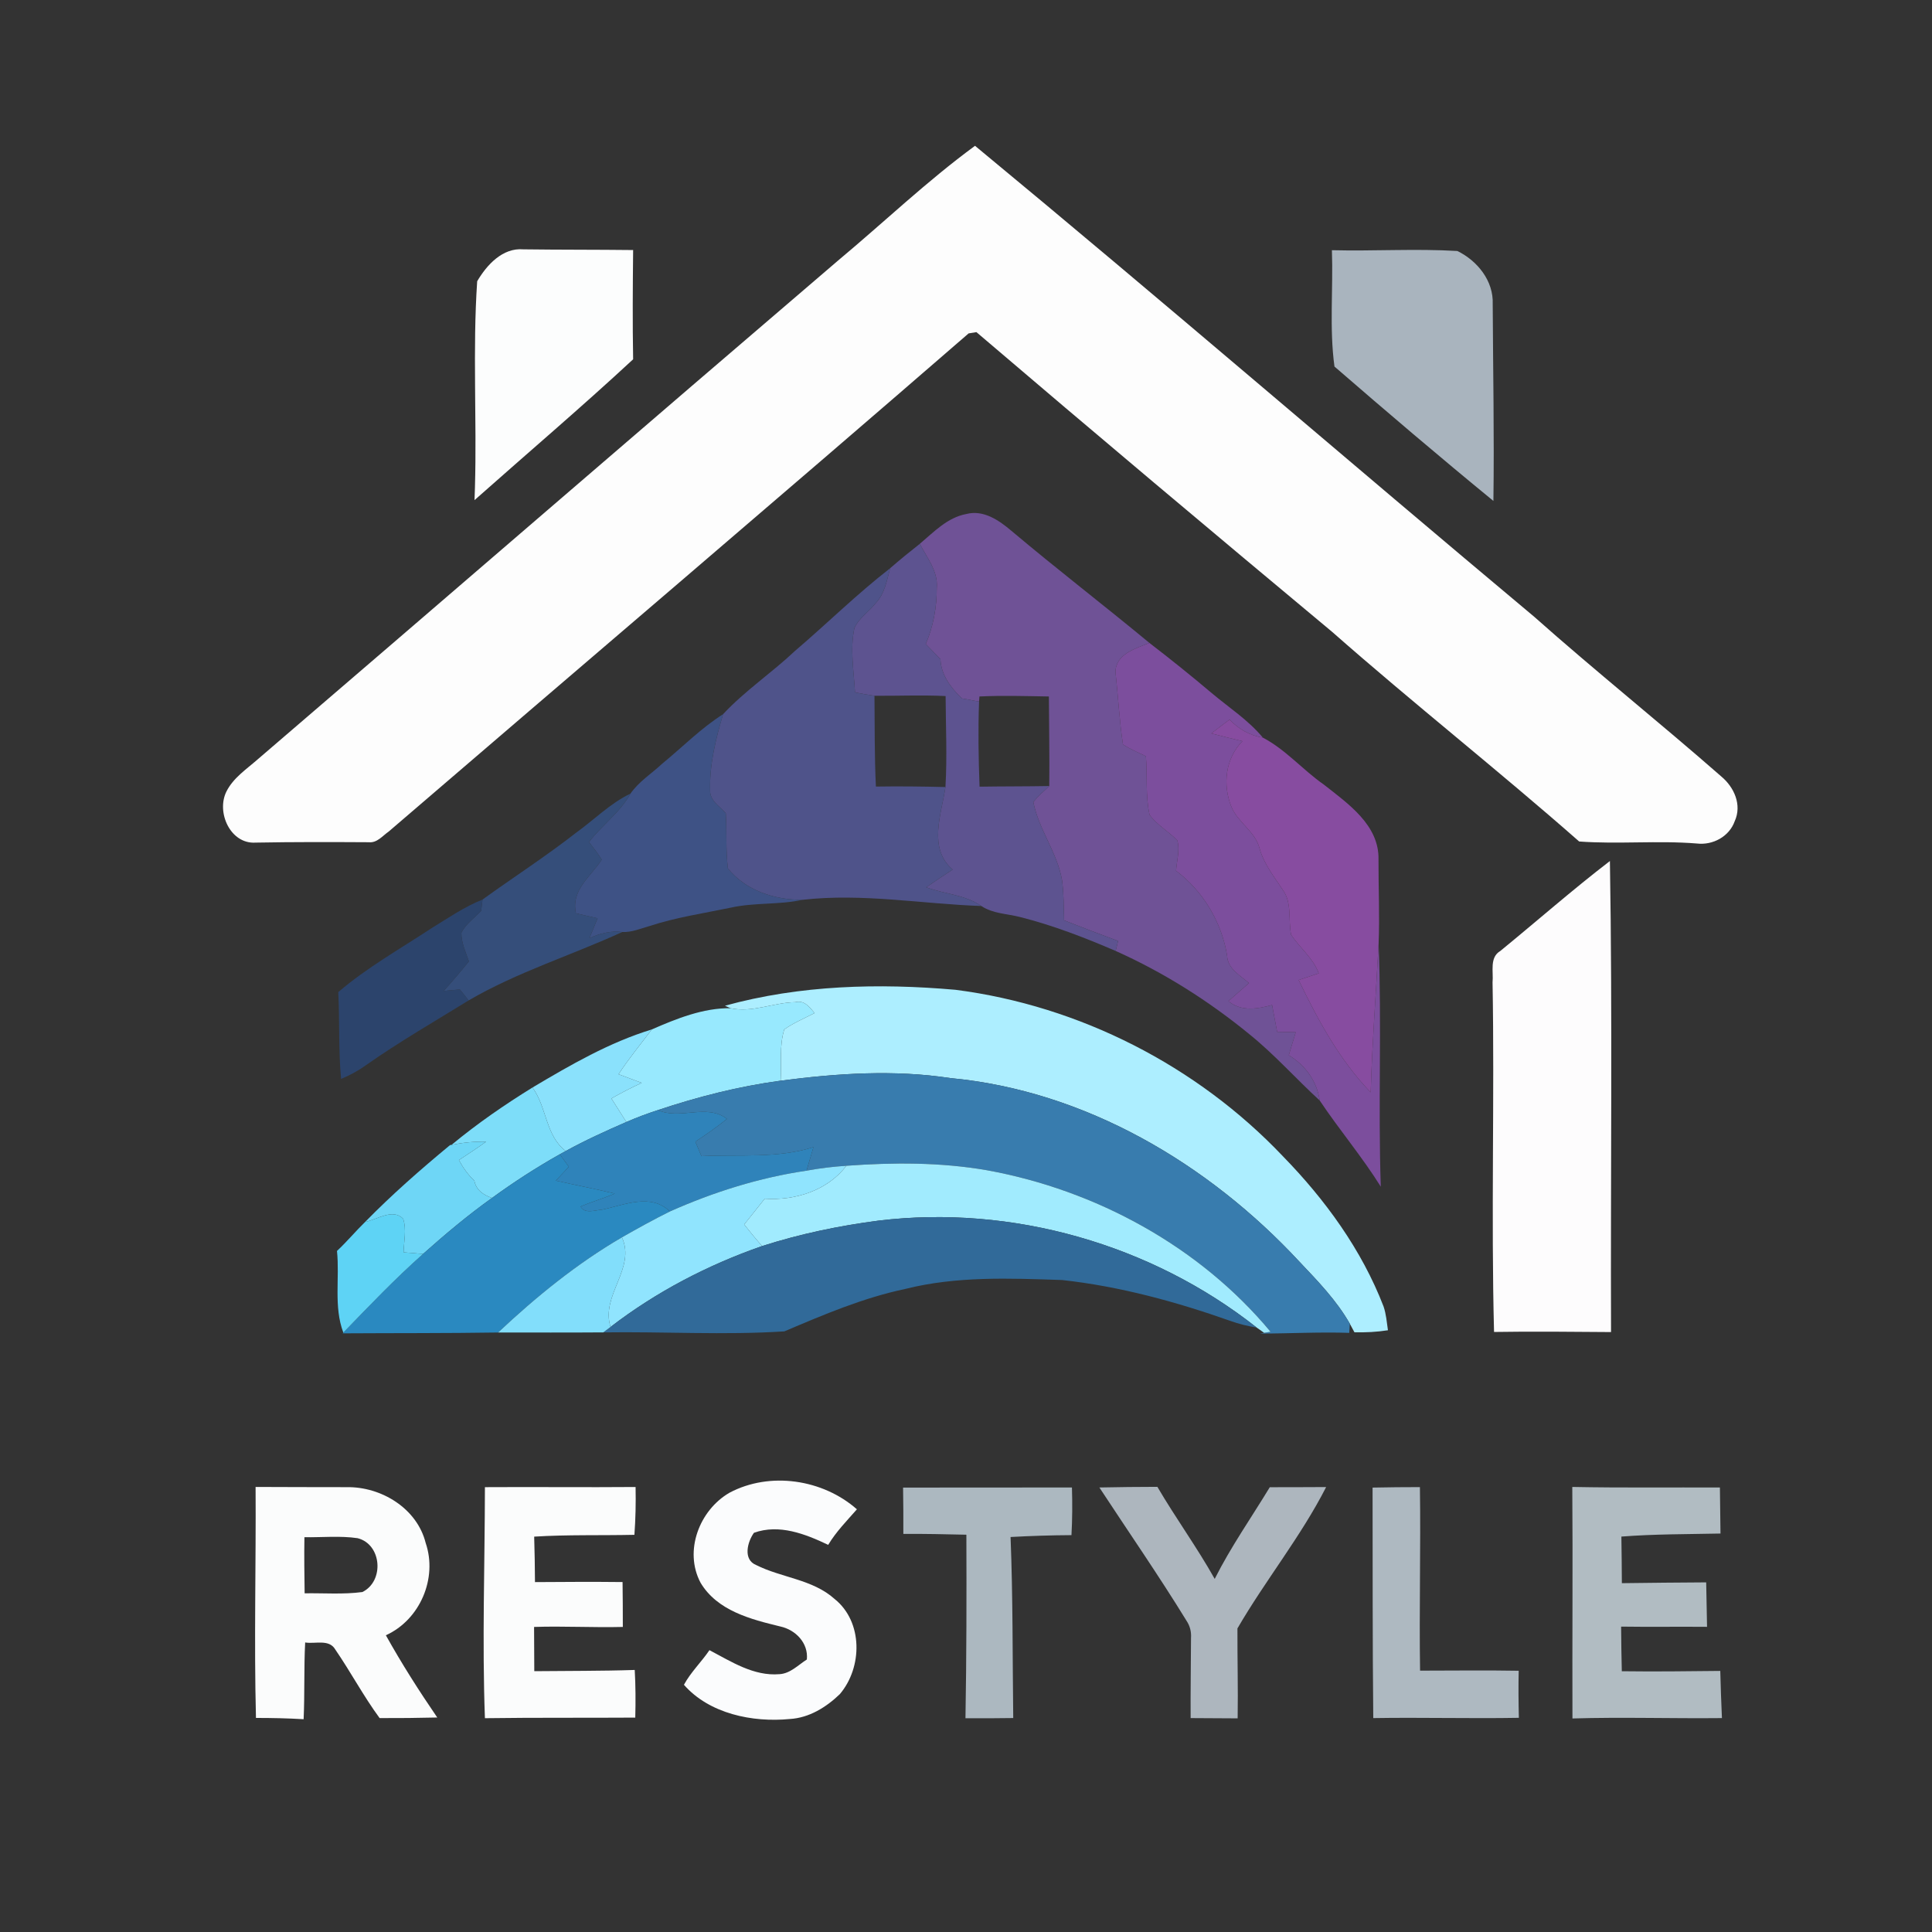 <?xml version="1.0" encoding="UTF-8" ?>
<!DOCTYPE svg PUBLIC "-//W3C//DTD SVG 1.1//EN" "http://www.w3.org/Graphics/SVG/1.1/DTD/svg11.dtd">
<svg width="362pt" height="362pt" viewBox="0 0 362 362" version="1.1" xmlns="http://www.w3.org/2000/svg">
<rect x="0" y="0" width="362" height="362" fill="#333333" stroke="none"/>
<g id="#132333ff">
</g>
<g id="#fdfdfdff">
<path fill="#fdfdfd" opacity="1.00" d=" M 157.05 48.80 C 165.61 41.66 173.69 33.92 182.69 27.32 C 217.88 56.40 252.44 86.25 287.45 115.55 C 298.94 125.76 310.95 135.35 322.51 145.48 C 324.93 147.49 326.43 150.82 325.03 153.88 C 324.01 156.75 320.93 158.40 317.96 158.05 C 310.61 157.45 303.22 158.21 295.89 157.67 C 280.70 144.31 264.79 131.77 249.60 118.39 C 227.29 99.79 205.04 81.09 182.95 62.23 C 182.59 62.29 181.86 62.41 181.49 62.47 C 145.42 93.75 109.04 124.68 72.83 155.81 C 71.68 156.60 70.65 157.98 69.09 157.81 C 62.02 157.77 54.96 157.75 47.90 157.88 C 43.17 158.20 40.49 152.20 42.42 148.32 C 43.70 145.75 46.17 144.14 48.26 142.30 C 84.55 111.17 120.72 79.88 157.05 48.80 Z" />
</g>
<g id="#fcfdfdff">
<path fill="#fcfdfd" opacity="1.00" d=" M 89.41 52.70 C 91.21 49.63 94.17 46.39 98.06 46.72 C 104.92 46.81 111.77 46.77 118.63 46.85 C 118.56 53.67 118.51 60.50 118.63 67.32 C 108.92 76.33 98.82 84.91 88.91 93.71 C 88.93 93.13 88.97 91.95 88.99 91.36 C 89.36 78.48 88.54 65.55 89.41 52.70 Z" />
</g>
<g id="#a9b4beff">
<path fill="#a9b4be" opacity="1.00" d=" M 249.56 46.88 C 257.39 47.08 265.25 46.56 273.07 47.03 C 276.83 48.87 279.87 52.63 279.69 56.99 C 279.75 69.28 279.99 81.57 279.82 93.86 C 269.76 85.62 259.86 77.19 250.04 68.68 C 249.06 61.51 249.82 54.13 249.56 46.88 Z" />
</g>
<g id="#081115ff">
</g>
<g id="#6f5296ff">
<path fill="#6f5296" opacity="1.00" d=" M 172.35 101.89 C 174.99 99.67 177.51 96.97 181.06 96.31 C 184.27 95.47 187.20 97.50 189.52 99.47 C 198.00 106.62 206.81 113.38 215.36 120.46 C 212.80 121.51 209.01 122.55 209.01 125.95 C 209.51 130.46 209.73 135.01 210.41 139.49 C 211.77 140.37 213.26 141.00 214.71 141.70 C 215.00 145.35 214.60 149.09 215.40 152.69 C 216.81 154.60 218.97 155.78 220.60 157.49 C 221.11 159.33 220.48 161.29 220.36 163.16 C 225.42 166.95 228.92 172.82 229.92 179.05 C 230.02 181.54 232.37 182.75 234.02 184.20 C 232.73 185.32 231.45 186.45 230.17 187.58 C 232.58 189.59 235.58 189.06 238.35 188.31 C 238.66 189.99 238.98 191.66 239.30 193.34 C 240.46 193.36 241.62 193.38 242.78 193.41 C 242.35 194.84 241.91 196.28 241.48 197.72 C 244.60 199.62 246.74 202.55 247.28 206.21 C 242.86 202.16 238.87 197.65 234.19 193.86 C 226.54 187.58 218.09 182.23 209.04 178.18 C 209.16 177.71 209.39 176.78 209.50 176.31 C 206.11 175.06 202.74 173.77 199.38 172.45 C 199.31 169.95 199.33 167.44 199.00 164.96 C 198.12 159.76 194.62 155.42 193.61 150.27 C 194.50 149.18 195.57 148.24 196.60 147.28 C 196.67 141.69 196.55 136.10 196.53 130.50 C 192.19 130.43 187.85 130.29 183.52 130.50 C 183.50 130.73 183.47 131.20 183.45 131.44 C 182.37 131.29 181.32 131.02 180.24 130.87 C 178.17 128.87 176.33 126.51 176.21 123.50 C 175.29 122.55 174.38 121.61 173.46 120.67 C 174.88 117.35 175.54 113.75 175.52 110.14 C 175.80 107.04 173.67 104.50 172.35 101.89 Z" />
</g>
<g id="#5d5390ff">
<path fill="#5d5390" opacity="1.00" d=" M 166.79 106.47 C 168.60 104.89 170.46 103.38 172.35 101.89 C 173.67 104.50 175.80 107.04 175.52 110.14 C 175.54 113.75 174.88 117.35 173.46 120.67 C 174.38 121.61 175.29 122.55 176.21 123.50 C 176.33 126.51 178.17 128.87 180.24 130.87 C 181.32 131.02 182.37 131.29 183.45 131.44 C 183.25 136.76 183.34 142.08 183.54 147.40 C 187.89 147.33 192.24 147.36 196.60 147.28 C 195.57 148.24 194.50 149.18 193.61 150.27 C 194.62 155.42 198.12 159.76 199.00 164.96 C 199.33 167.44 199.31 169.95 199.38 172.45 C 202.74 173.77 206.11 175.06 209.50 176.31 C 209.39 176.78 209.16 177.71 209.04 178.18 C 203.22 175.67 197.27 173.37 191.11 171.82 C 188.68 171.19 186.01 171.20 183.88 169.76 C 180.82 167.64 176.96 167.53 173.55 166.25 C 175.19 165.12 176.84 164.01 178.50 162.93 C 173.84 158.95 176.39 152.59 177.15 147.47 C 177.48 141.80 177.21 136.10 177.18 130.42 C 172.74 130.20 168.30 130.40 163.85 130.37 C 162.63 130.20 161.41 129.96 160.20 129.74 C 159.99 125.74 159.24 121.64 160.09 117.68 C 160.93 115.80 162.80 114.65 164.04 113.06 C 165.77 111.28 166.16 108.76 166.79 106.47 Z" />
</g>
<g id="#4f538aff">
<path fill="#4f538a" opacity="1.00" d=" M 148.95 121.97 C 154.95 116.85 160.56 111.30 166.79 106.47 C 166.16 108.76 165.77 111.28 164.04 113.06 C 162.80 114.65 160.93 115.80 160.09 117.68 C 159.24 121.64 159.99 125.74 160.20 129.74 C 161.41 129.96 162.63 130.20 163.85 130.37 C 163.91 136.04 163.84 141.71 164.12 147.38 C 168.46 147.31 172.81 147.36 177.15 147.47 C 176.39 152.59 173.84 158.95 178.50 162.93 C 176.84 164.01 175.19 165.12 173.55 166.25 C 176.96 167.53 180.82 167.64 183.88 169.76 C 172.70 169.37 161.58 167.32 150.37 168.60 C 145.12 168.62 139.77 166.89 136.39 162.72 C 135.96 159.29 136.20 155.81 135.99 152.37 C 134.84 151.05 132.92 150.00 133.06 147.99 C 132.93 143.17 134.13 138.42 135.48 133.82 C 139.53 129.47 144.60 126.07 148.95 121.97 Z" />
</g>
<g id="#7c4e9dff">
<path fill="#7c4e9d" opacity="1.00" d=" M 209.01 125.95 C 209.01 122.55 212.80 121.51 215.36 120.46 C 219.33 123.51 223.24 126.65 227.07 129.89 C 230.30 132.61 233.91 134.93 236.62 138.21 C 234.18 137.82 232.07 136.59 230.38 134.83 C 229.25 135.70 228.09 136.53 226.97 137.42 C 228.90 137.93 230.85 138.41 232.80 138.87 C 229.59 142.10 229.05 147.05 230.73 151.18 C 231.95 154.14 235.21 155.79 236.01 158.98 C 236.82 161.88 238.71 164.24 240.34 166.71 C 242.14 169.17 241.34 172.35 241.92 175.16 C 243.56 177.62 246.03 179.51 247.10 182.37 C 245.84 182.78 244.59 183.21 243.33 183.63 C 246.95 191.14 251.00 198.64 256.83 204.68 C 257.09 195.39 257.83 186.11 258.31 176.83 C 258.92 191.99 258.20 207.19 258.72 222.35 C 255.23 216.75 250.92 211.66 247.28 206.21 C 246.74 202.55 244.60 199.62 241.48 197.72 C 241.91 196.28 242.35 194.84 242.78 193.41 C 241.62 193.38 240.46 193.36 239.30 193.34 C 238.98 191.66 238.66 189.99 238.35 188.31 C 235.58 189.06 232.58 189.59 230.17 187.58 C 231.45 186.45 232.73 185.32 234.02 184.20 C 232.37 182.75 230.02 181.54 229.92 179.05 C 228.92 172.82 225.42 166.95 220.36 163.16 C 220.48 161.29 221.11 159.33 220.60 157.49 C 218.97 155.78 216.81 154.60 215.40 152.69 C 214.60 149.09 215.00 145.35 214.71 141.70 C 213.26 141.00 211.77 140.37 210.41 139.49 C 209.73 135.01 209.51 130.46 209.01 125.95 Z" />
</g>
<g id="#142538ff">
</g>
<g id="#142536ff">
</g>
<g id="#3e5285ff">
<path fill="#3e5285" opacity="1.00" d=" M 124.08 143.09 C 127.87 139.99 131.33 136.45 135.48 133.82 C 134.13 138.42 132.93 143.17 133.06 147.99 C 132.92 150.00 134.84 151.05 135.99 152.37 C 136.20 155.81 135.96 159.29 136.39 162.72 C 139.77 166.89 145.12 168.62 150.37 168.60 C 145.96 169.56 141.38 169.08 136.96 170.06 C 131.84 171.13 126.63 171.89 121.65 173.53 C 119.99 173.99 118.35 174.72 116.60 174.63 C 114.46 174.36 112.38 174.90 110.44 175.78 C 110.96 174.54 111.47 173.30 111.97 172.06 C 110.61 171.76 109.26 171.44 107.91 171.12 C 106.95 166.76 110.67 164.26 112.75 161.08 C 112.03 159.92 111.18 158.85 110.36 157.77 C 112.79 154.60 116.18 152.24 118.13 148.70 C 119.70 146.44 122.09 144.95 124.08 143.09 Z" />
</g>
<g id="#874ca0ff">
<path fill="#874ca0" opacity="1.00" d=" M 226.97 137.42 C 228.09 136.53 229.25 135.70 230.38 134.83 C 232.07 136.59 234.18 137.82 236.62 138.21 C 240.88 140.43 244.10 144.26 248.05 147.01 C 252.58 150.59 258.46 154.59 258.29 161.09 C 258.27 166.33 258.53 171.59 258.31 176.83 C 257.83 186.11 257.09 195.39 256.83 204.68 C 251.00 198.64 246.95 191.14 243.33 183.63 C 244.59 183.21 245.84 182.78 247.10 182.37 C 246.03 179.51 243.56 177.62 241.92 175.16 C 241.34 172.35 242.14 169.17 240.34 166.71 C 238.71 164.24 236.82 161.88 236.01 158.98 C 235.21 155.79 231.95 154.14 230.73 151.18 C 229.05 147.05 229.59 142.10 232.80 138.87 C 230.85 138.41 228.90 137.93 226.97 137.42 Z" />
</g>
<g id="#354e7aff">
<path fill="#354e7a" opacity="1.00" d=" M 107.94 156.03 C 111.34 153.59 114.32 150.53 118.13 148.70 C 116.18 152.24 112.79 154.60 110.36 157.77 C 111.18 158.85 112.03 159.92 112.75 161.08 C 110.67 164.26 106.95 166.76 107.91 171.12 C 109.26 171.44 110.61 171.76 111.97 172.06 C 111.47 173.30 110.96 174.54 110.44 175.78 C 112.38 174.90 114.46 174.36 116.60 174.63 C 107.07 179.00 96.93 182.13 87.81 187.45 C 87.26 186.76 86.71 186.08 86.17 185.40 C 85.15 185.46 84.15 185.60 83.13 185.68 C 84.76 183.87 86.34 182.02 87.86 180.13 C 87.27 178.38 86.42 176.65 86.45 174.77 C 87.28 173.11 88.89 172.01 90.15 170.68 C 90.21 170.15 90.34 169.09 90.41 168.55 C 96.22 164.36 102.28 160.45 107.94 156.03 Z" />
</g>
<g id="#fdfcfdff">
<path fill="#fdfcfd" opacity="1.00" d=" M 301.65 161.33 C 302.14 190.74 301.76 220.17 301.86 249.59 C 294.55 249.54 287.24 249.45 279.94 249.57 C 279.37 227.74 280.05 205.90 279.66 184.06 C 279.86 182.08 279.04 179.40 281.12 178.18 C 287.97 172.58 294.63 166.72 301.65 161.33 Z" />
</g>
<g id="#2c446cff">
<path fill="#2c446c" opacity="1.00" d=" M 80.93 173.87 C 84.02 171.98 87.02 169.90 90.41 168.55 C 90.34 169.09 90.21 170.15 90.15 170.68 C 88.89 172.01 87.28 173.11 86.45 174.77 C 86.42 176.65 87.27 178.38 87.86 180.13 C 86.34 182.02 84.76 183.87 83.13 185.68 C 84.15 185.60 85.15 185.46 86.17 185.40 C 86.71 186.08 87.26 186.76 87.81 187.45 C 81.38 191.42 74.81 195.20 68.62 199.55 C 67.16 200.61 65.57 201.47 63.91 202.16 C 63.40 196.75 63.66 191.31 63.38 185.89 C 68.78 181.27 75.01 177.77 80.93 173.87 Z" />
</g>
<g id="#adeeffff">
<path fill="#adeeff" opacity="1.00" d=" M 135.84 188.44 C 149.88 184.57 164.60 184.19 179.04 185.46 C 202.25 188.45 224.28 199.68 240.38 216.65 C 248.30 224.77 255.14 234.16 259.24 244.80 C 259.73 246.23 259.84 247.75 260.06 249.25 C 257.98 249.58 255.88 249.68 253.78 249.63 C 253.56 249.23 253.13 248.43 252.92 248.03 C 250.45 243.68 246.93 240.05 243.51 236.44 C 226.46 218.06 203.34 204.36 178.06 202.00 C 167.52 200.39 156.79 201.11 146.27 202.49 C 146.46 199.29 145.99 195.97 146.95 192.88 C 148.72 191.64 150.72 190.80 152.63 189.82 C 151.68 188.68 150.69 187.34 148.99 187.78 C 144.92 187.85 140.95 189.80 136.87 188.91 L 135.84 188.44 Z" />
</g>
<g id="#98e9feff">
<path fill="#98e9fe" opacity="1.00" d=" M 136.87 188.91 C 140.95 189.80 144.92 187.85 148.99 187.78 C 150.69 187.34 151.68 188.68 152.63 189.82 C 150.72 190.80 148.72 191.64 146.95 192.88 C 145.99 195.97 146.46 199.29 146.27 202.49 C 138.44 203.54 130.75 205.50 123.27 208.00 C 121.27 208.65 119.29 209.39 117.36 210.23 C 116.42 208.76 115.49 207.29 114.56 205.82 C 116.41 204.76 118.30 203.79 120.24 202.90 C 118.79 202.36 117.34 201.82 115.90 201.28 C 117.80 198.36 120.03 195.67 122.12 192.89 C 126.74 190.87 131.77 188.84 136.87 188.91 Z" />
</g>
<g id="#8ae1fcff">
<path fill="#8ae1fc" opacity="1.00" d=" M 99.77 203.77 C 106.89 199.54 114.16 195.32 122.12 192.89 C 120.03 195.67 117.80 198.36 115.90 201.28 C 117.34 201.82 118.79 202.36 120.24 202.90 C 118.30 203.79 116.41 204.76 114.56 205.82 C 115.49 207.29 116.42 208.76 117.36 210.23 C 113.51 211.91 109.68 213.64 106.00 215.67 C 102.20 212.79 102.48 207.45 99.77 203.77 Z" />
</g>
<g id="#387caeff">
<path fill="#387cae" opacity="1.00" d=" M 146.27 202.49 C 156.79 201.11 167.52 200.39 178.06 202.00 C 203.34 204.36 226.46 218.06 243.51 236.44 C 246.93 240.05 250.45 243.68 252.92 248.03 C 252.89 248.46 252.83 249.32 252.81 249.74 C 247.22 249.55 241.64 249.87 236.06 249.87 L 236.86 249.73 L 238.06 249.53 C 224.74 233.52 205.29 222.96 184.88 219.26 C 176.21 217.76 167.34 217.79 158.59 218.43 C 156.09 218.59 153.59 218.89 151.12 219.35 C 151.55 217.88 151.98 216.41 152.42 214.94 C 145.65 217.11 138.43 216.26 131.43 216.63 C 131.05 215.72 130.67 214.82 130.29 213.91 C 132.33 212.58 134.32 211.17 136.22 209.65 C 132.40 206.70 127.48 209.90 123.27 208.00 C 130.75 205.50 138.44 203.54 146.27 202.49 Z" />
</g>
<g id="#7dddf9ff">
<path fill="#7dddf9" opacity="1.00" d=" M 84.61 214.51 C 89.38 210.56 94.50 207.02 99.77 203.77 C 102.48 207.45 102.20 212.79 106.00 215.67 C 105.72 215.83 105.17 216.13 104.89 216.28 C 100.50 218.75 96.26 221.49 92.19 224.46 C 90.59 223.91 89.21 223.00 88.88 221.23 C 87.69 220.12 86.76 218.79 85.99 217.36 C 87.71 216.25 89.42 215.11 91.08 213.92 C 88.91 213.86 86.74 214.09 84.61 214.51 Z" />
</g>
<g id="#2f83baff">
<path fill="#2f83ba" opacity="1.00" d=" M 117.36 210.23 C 119.29 209.39 121.27 208.65 123.27 208.00 C 127.48 209.90 132.40 206.70 136.22 209.65 C 134.32 211.17 132.33 212.58 130.29 213.91 C 130.67 214.82 131.05 215.72 131.43 216.63 C 138.43 216.26 145.65 217.11 152.42 214.94 C 151.98 216.41 151.55 217.88 151.12 219.35 C 142.26 220.65 133.69 223.36 125.52 226.99 C 121.92 223.50 116.99 225.79 112.83 226.65 C 111.54 226.74 109.56 227.52 108.78 226.06 C 110.88 225.18 113.08 224.55 115.18 223.64 C 111.52 222.76 107.82 222.05 104.15 221.22 C 104.96 220.35 105.77 219.49 106.58 218.62 C 106.02 217.84 105.45 217.06 104.89 216.28 C 105.17 216.13 105.72 215.83 106.00 215.67 C 109.68 213.64 113.51 211.91 117.36 210.23 Z" />
</g>
<g id="#6ed6f6ff">
<path fill="#6ed6f6" opacity="1.00" d=" M 84.61 214.51 C 86.74 214.09 88.91 213.86 91.08 213.92 C 89.42 215.11 87.71 216.25 85.99 217.36 C 86.76 218.79 87.69 220.12 88.88 221.23 C 89.21 223.00 90.59 223.91 92.19 224.46 C 87.67 227.68 83.42 231.26 79.27 234.95 C 78.05 234.84 76.84 234.75 75.62 234.65 C 75.67 232.57 76.22 230.39 75.54 228.37 C 73.63 226.34 70.62 228.53 68.41 228.96 C 73.42 223.84 78.80 219.13 84.32 214.56 L 84.61 214.51 Z" />
</g>
<g id="#2a89c0ff">
<path fill="#2a89c0" opacity="1.00" d=" M 92.19 224.46 C 96.26 221.49 100.50 218.75 104.89 216.28 C 105.45 217.06 106.02 217.84 106.58 218.62 C 105.77 219.49 104.96 220.35 104.15 221.22 C 107.82 222.05 111.52 222.76 115.18 223.64 C 113.08 224.55 110.88 225.18 108.78 226.06 C 109.56 227.52 111.54 226.74 112.83 226.65 C 116.99 225.79 121.92 223.50 125.52 226.99 C 122.47 228.50 119.49 230.16 116.53 231.84 C 108.07 236.77 100.45 242.98 93.33 249.67 C 83.62 249.82 73.90 249.77 64.19 249.83 L 64.33 249.69 C 69.20 244.66 74.03 239.59 79.27 234.95 C 83.42 231.26 87.67 227.68 92.19 224.46 Z" />
</g>
<g id="#a1ebfeff">
<path fill="#a1ebfe" opacity="1.00" d=" M 158.59 218.43 C 167.34 217.79 176.21 217.76 184.88 219.26 C 205.29 222.96 224.74 233.52 238.06 249.53 L 236.86 249.73 L 235.47 248.75 C 215.69 233.13 189.64 225.69 164.61 228.71 C 157.21 229.67 149.88 231.20 142.78 233.48 C 141.63 232.16 140.52 230.80 139.44 229.43 C 140.72 227.82 142.00 226.21 143.29 224.60 C 148.96 225.00 155.05 223.08 158.59 218.43 Z" />
</g>
<g id="#90e4feff">
<path fill="#90e4fe" opacity="1.00" d=" M 151.12 219.35 C 153.59 218.89 156.09 218.59 158.59 218.43 C 155.05 223.08 148.96 225.00 143.29 224.60 C 142.00 226.21 140.72 227.82 139.44 229.43 C 140.52 230.80 141.63 232.16 142.78 233.48 C 132.61 237.02 122.94 242.06 114.40 248.63 C 112.50 242.70 119.20 237.70 116.53 231.84 C 119.49 230.16 122.47 228.50 125.52 226.99 C 133.69 223.36 142.26 220.65 151.12 219.35 Z" />
</g>
<g id="#5ed3f5ff">
<path fill="#5ed3f5" opacity="1.00" d=" M 68.41 228.96 C 70.62 228.53 73.63 226.34 75.54 228.37 C 76.22 230.39 75.67 232.57 75.62 234.65 C 76.84 234.75 78.05 234.84 79.27 234.95 C 74.03 239.59 69.20 244.66 64.33 249.69 C 62.49 244.84 63.67 239.46 63.14 234.39 C 64.99 232.67 66.60 230.72 68.41 228.96 Z" />
</g>
<g id="#316a99ff">
<path fill="#316a99" opacity="1.00" d=" M 164.61 228.71 C 189.64 225.69 215.69 233.13 235.47 248.75 C 233.78 248.47 232.11 248.08 230.51 247.49 C 220.31 243.89 209.78 241.02 199.02 239.84 C 189.21 239.51 179.22 239.09 169.62 241.51 C 161.75 243.17 154.32 246.33 146.97 249.46 C 135.68 250.19 124.35 249.48 113.04 249.65 C 113.49 249.31 113.95 248.97 114.40 248.63 C 122.94 242.06 132.61 237.02 142.78 233.48 C 149.88 231.20 157.21 229.67 164.61 228.71 Z" />
</g>
<g id="#82defbff">
<path fill="#82defb" opacity="1.00" d=" M 93.33 249.67 C 100.45 242.98 108.07 236.77 116.53 231.84 C 119.20 237.70 112.50 242.70 114.40 248.63 C 113.95 248.97 113.49 249.31 113.04 249.65 C 106.47 249.70 99.90 249.67 93.33 249.67 Z" />
</g>
<g id="#fbfcfdff">
<path fill="#fbfcfd" opacity="1.00" d=" M 136.69 279.69 C 144.27 275.67 154.18 277.17 160.56 282.80 C 158.68 284.94 156.66 287.00 155.18 289.46 C 150.89 287.42 146.00 285.50 141.27 287.20 C 140.03 288.91 139.19 292.22 141.66 293.23 C 146.43 295.64 152.27 295.90 156.39 299.61 C 161.73 303.90 161.61 312.44 157.36 317.43 C 154.81 319.89 151.60 321.88 147.99 322.09 C 141.00 322.77 132.91 321.11 128.15 315.68 C 129.42 313.32 131.43 311.41 132.93 309.19 C 137.01 311.33 141.22 314.10 146.05 313.69 C 148.07 313.58 149.56 311.97 151.18 310.94 C 151.49 307.85 149.07 305.37 146.19 304.75 C 140.66 303.41 134.38 301.80 131.26 296.55 C 128.11 290.60 131.04 282.96 136.69 279.69 Z" />
</g>
<g id="#fbfcfcff">
<path fill="#fbfcfc" opacity="1.00" d=" M 47.89 278.61 C 53.58 278.64 59.27 278.64 64.96 278.65 C 71.42 278.54 78.14 282.61 79.76 289.11 C 82.02 295.72 78.69 303.51 72.30 306.40 C 75.25 311.70 78.51 316.81 81.93 321.81 C 78.33 321.90 74.73 321.93 71.13 321.92 C 68.10 317.80 65.70 313.26 62.81 309.05 C 61.66 307.07 59.03 308.07 57.18 307.75 C 56.93 312.54 57.11 317.34 56.89 322.13 C 53.91 321.95 50.94 321.89 47.96 321.89 C 47.59 307.46 47.98 293.03 47.89 278.61 M 57.04 288.03 C 56.98 291.53 57.03 295.04 57.08 298.54 C 60.68 298.48 64.31 298.78 67.90 298.30 C 72.05 296.26 71.54 289.35 67.00 288.21 C 63.71 287.73 60.36 288.08 57.04 288.03 Z" />
<path fill="#fbfcfc" opacity="1.00" d=" M 90.86 278.65 C 100.27 278.59 109.68 278.70 119.09 278.62 C 119.15 281.61 119.09 284.60 118.87 287.58 C 112.61 287.72 106.34 287.53 100.09 287.92 C 100.18 290.76 100.22 293.60 100.24 296.44 C 105.71 296.40 111.18 296.37 116.65 296.43 C 116.68 299.23 116.71 302.03 116.70 304.84 C 111.16 304.98 105.62 304.66 100.07 304.84 C 100.08 307.60 100.10 310.36 100.11 313.13 C 106.38 313.06 112.66 313.11 118.93 312.90 C 119.10 315.87 119.11 318.85 119.03 321.83 C 109.64 321.89 100.25 321.81 90.86 321.94 C 90.33 307.52 90.84 293.08 90.86 278.65 Z" />
</g>
<g id="#acb8c0ff">
<path fill="#acb8c0" opacity="1.00" d=" M 169.21 278.73 C 179.76 278.71 190.30 278.71 200.85 278.71 C 200.94 281.68 200.93 284.67 200.76 287.64 C 196.95 287.66 193.15 287.78 189.35 287.99 C 189.80 299.29 189.71 310.60 189.85 321.91 C 186.87 321.95 183.88 321.97 180.90 321.95 C 181.10 310.49 181.11 299.02 181.07 287.56 C 177.13 287.47 173.20 287.38 169.26 287.41 C 169.27 284.51 169.26 281.62 169.21 278.73 Z" />
</g>
<g id="#adb6beff">
<path fill="#adb6be" opacity="1.00" d=" M 205.99 278.71 C 209.61 278.64 213.23 278.59 216.86 278.59 C 220.28 284.44 224.29 289.93 227.60 295.84 C 230.60 289.86 234.46 284.37 237.92 278.66 C 241.44 278.65 244.96 278.66 248.48 278.63 C 243.73 287.94 237.10 296.09 231.86 305.12 C 231.84 310.74 231.99 316.35 231.90 321.97 C 228.96 321.95 226.03 321.94 223.09 321.92 C 223.06 316.92 223.14 311.92 223.16 306.92 C 223.24 305.74 222.97 304.67 222.33 303.70 C 217.12 295.22 211.45 287.03 205.99 278.71 Z" />
</g>
<g id="#aeb9c1ff">
<path fill="#aeb9c1" opacity="1.00" d=" M 257.18 278.73 C 260.13 278.67 263.09 278.64 266.05 278.64 C 266.22 290.10 265.90 301.57 266.08 313.03 C 272.24 313.03 278.40 312.94 284.56 313.05 C 284.49 315.99 284.52 318.93 284.59 321.87 C 275.50 322.03 266.40 321.77 257.31 321.92 C 257.16 307.52 257.21 293.13 257.18 278.73 Z" />
</g>
<g id="#b1bcc2ff">
<path fill="#b1bcc2" opacity="1.00" d=" M 294.60 278.61 C 303.82 278.79 313.04 278.68 322.26 278.71 C 322.30 281.58 322.33 284.46 322.37 287.34 C 316.18 287.47 309.98 287.43 303.80 287.91 C 303.84 290.82 303.88 293.73 303.89 296.64 C 309.15 296.56 314.42 296.53 319.69 296.49 C 319.75 299.26 319.81 302.04 319.85 304.82 C 314.48 304.77 309.12 304.86 303.75 304.78 C 303.77 307.56 303.81 310.35 303.88 313.14 C 310.03 313.22 316.18 313.15 322.33 313.08 C 322.39 316.02 322.52 318.97 322.64 321.92 C 313.30 322.02 303.96 321.71 294.63 321.99 C 294.58 307.53 294.71 293.07 294.60 278.61 Z" />
</g>
<g id="#152435ff">
</g>
</svg>
